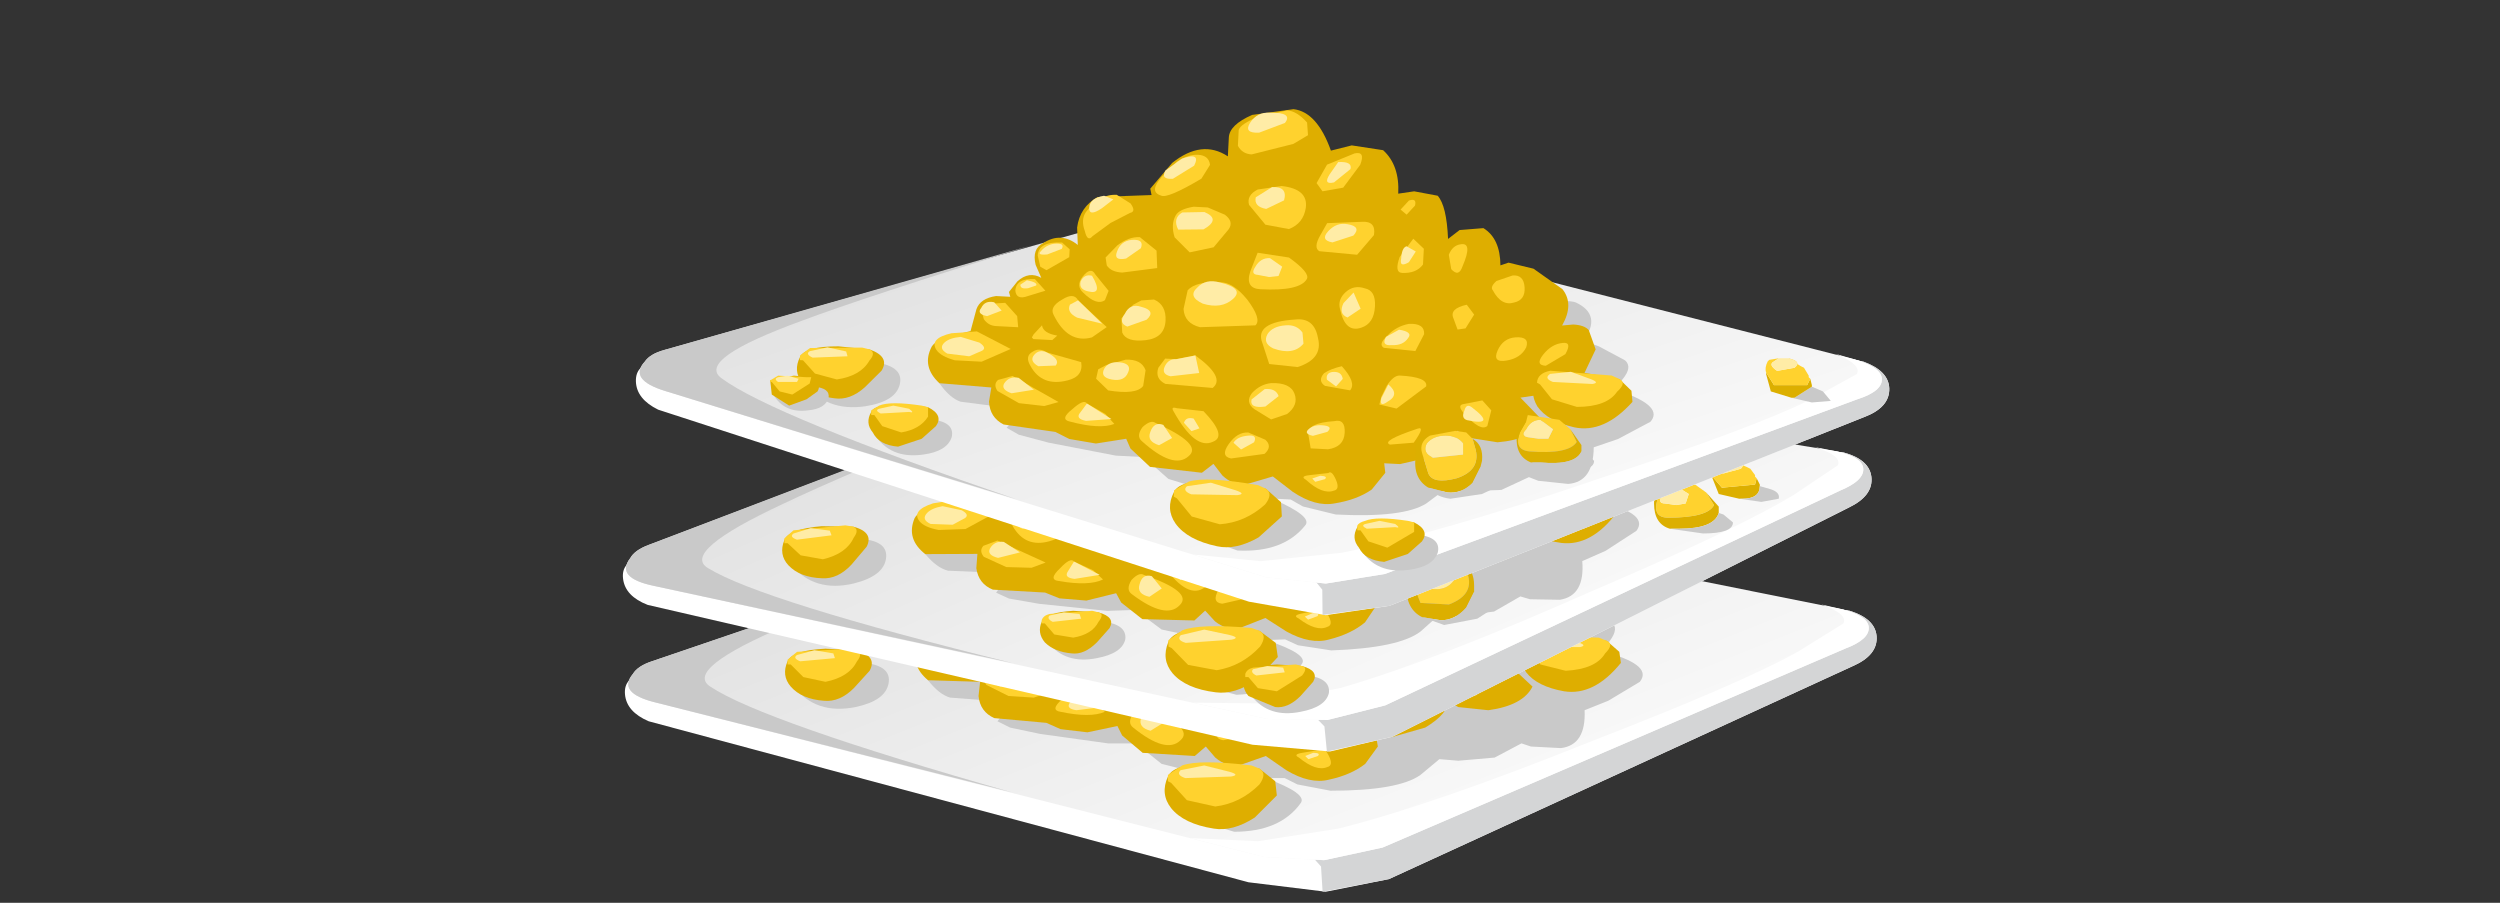 <?xml version="1.0" encoding="UTF-8" standalone="no"?>
<svg xmlns:xlink="http://www.w3.org/1999/xlink" height="28.6px" width="79.2px" xmlns="http://www.w3.org/2000/svg">
  <rect width="100%" height="100%" fill="#333333" stroke="none"/>
  <g transform="matrix(1.0, 0.0, 0.0, 1.0, 0.0, 0.0)">
    <use height="15.95" transform="matrix(1.0, 0.0, 0.0, 1.0, 19.8, 12.3)" width="39.65" xlink:href="#sprite0"/>
    <use height="15.95" transform="matrix(0.999, -0.035, 0.035, 0.999, 19.4, 8.65)" width="39.65" xlink:href="#sprite0"/>
    <use height="8.0" transform="matrix(1.0, 0.0, 0.0, 1.0, 32.95, 14.6)" width="23.4" xlink:href="#shape1"/>
    <use height="15.95" transform="matrix(0.999, 0.052, -0.052, 0.999, 20.65, 2.4)" width="39.65" xlink:href="#sprite0"/>
    <use height="6.7" transform="matrix(1.0, 0.0, 0.0, 1.0, 24.35, 11.35)" width="33.65" xlink:href="#shape2"/>
  </g>
  <defs>
    <g id="sprite0" transform="matrix(1.0, 0.0, 0.0, 1.0, 0.0, 0.0)">
      <use height="15.95" transform="matrix(1.0, 0.0, 0.0, 1.0, 0.0, 0.0)" width="39.65" xlink:href="#shape0"/>
    </g>
    <g id="shape0" transform="matrix(1.0, 0.0, 0.0, 1.0, 0.0, 0.0)">
      <path d="M24.2 15.55 L22.2 15.95 19.75 15.65 0.75 10.55 Q0.05 10.25 0.0 9.7 -0.05 9.15 0.6 9.05 L1.25 9.05 2.05 9.1 14.05 4.8 Q16.3 4.0 17.2 3.85 L19.1 3.75 38.8 7.05 Q39.6 7.3 39.65 7.85 39.7 8.45 38.9 8.8 L24.2 15.55" fill="#ffffff" fill-rule="evenodd" stroke="none"/>
      <path d="M32.7 6.25 L33.65 6.25 38.8 7.05 Q39.6 7.3 39.65 7.85 39.7 8.45 38.9 8.8 L24.2 15.55 22.1 15.95 22.05 15.15 21.6 14.65 32.7 6.25" fill="#d4d5d6" fill-rule="evenodd" stroke="none"/>
      <path d="M24.0 14.55 L22.15 14.95 20.25 14.85 0.95 9.95 Q-0.25 9.65 0.25 9.05 0.4 8.8 0.85 8.65 L14.1 4.15 17.2 3.2 19.1 3.1 38.55 7.0 Q39.35 7.2 39.4 7.55 39.45 7.95 38.65 8.25 L24.0 14.55" fill="url(#gradient0)" fill-rule="evenodd" stroke="none"/>
      <path d="M12.25 12.8 L0.95 9.95 Q-0.25 9.65 0.25 9.05 0.4 8.8 0.85 8.65 L12.25 4.75 Q7.1 6.65 5.15 7.5 1.85 8.9 2.7 9.45 4.35 10.55 12.25 12.8" fill="#c9c9c9" fill-rule="evenodd" stroke="none"/>
      <path d="M38.55 7.0 Q39.35 7.2 39.4 7.55 39.45 7.95 38.65 8.25 L24.0 14.55 22.15 14.95 20.25 14.85 17.9 14.25 20.05 14.35 22.6 13.95 Q25.6 13.2 30.7 11.15 35.35 9.35 37.15 8.35 L38.6 7.45 Q38.75 7.15 37.9 6.85 L38.55 7.0" fill="#ffffff" fill-rule="evenodd" stroke="none"/>
      <path d="M30.4 7.0 L31.25 7.4 Q31.5 7.6 31.2 8.0 30.95 8.35 31.2 8.4 32.55 8.8 32.15 9.3 L31.15 9.9 30.4 10.2 Q30.45 11.3 29.65 11.4 L28.7 11.35 28.4 11.25 27.55 11.7 26.4 11.8 25.8 11.75 25.2 12.25 Q24.5 12.75 22.35 12.75 L21.3 12.55 20.9 12.35 20.3 12.35 Q21.65 12.85 21.4 13.15 20.75 14.05 19.3 14.05 L17.8 13.6 17.3 13.15 17.8 12.1 17.0 11.9 16.5 11.5 16.25 11.25 15.3 11.25 13.15 10.95 12.2 10.75 11.8 10.55 12.25 9.95 10.3 9.8 Q9.95 9.7 9.6 9.25 L9.3 8.85 Q28.75 5.3 29.6 5.65 30.45 6.0 29.9 6.85 L30.4 7.0" fill="#c9c9c9" fill-rule="evenodd" stroke="none"/>
      <path d="M25.45 3.85 L25.8 3.55 26.55 3.45 Q27.1 3.75 27.15 4.6 L27.4 4.5 28.2 4.65 29.15 5.25 Q29.55 5.7 29.2 6.4 L29.55 6.35 Q29.9 6.35 30.05 6.5 L30.3 7.1 29.95 7.95 28.75 8.6 28.0 8.75 28.75 9.45 Q28.45 10.05 27.35 10.2 L26.4 10.1 26.05 9.9 Q26.1 10.3 25.35 10.75 L24.3 11.05 23.8 11.05 23.85 11.35 23.45 11.9 Q23.0 12.25 22.3 12.4 21.7 12.55 20.95 12.1 L20.3 11.65 19.45 11.95 Q19.05 12.0 18.7 11.7 L18.4 11.35 18.05 11.65 16.4 11.55 15.75 11.0 15.6 10.7 14.65 10.9 13.8 10.8 13.35 10.6 11.7 10.45 Q11.25 10.25 11.2 9.75 L11.25 9.3 9.6 9.25 Q9.0 8.75 9.3 8.1 9.45 7.85 10.0 7.7 L10.5 7.55 10.65 6.85 Q10.75 6.5 11.25 6.4 L11.7 6.4 11.65 6.25 11.9 5.9 Q12.25 5.55 12.65 5.75 L12.45 5.35 Q12.3 4.85 12.65 4.65 13.2 4.25 13.75 4.65 L13.7 4.1 Q13.75 3.45 14.3 3.1 L16.0 2.95 15.95 2.75 16.6 1.9 Q17.5 1.1 18.35 1.6 L18.35 1.0 Q18.35 0.6 19.05 0.25 L20.35 0.0 Q21.1 0.05 21.6 1.25 L22.25 1.05 23.25 1.15 Q23.8 1.6 23.8 2.5 L24.3 2.4 25.05 2.5 Q25.35 2.8 25.45 3.85" fill="#deae00" fill-rule="evenodd" stroke="none"/>
      <path d="M10.7 7.55 L11.8 8.05 10.9 8.5 10.05 8.5 Q9.6 8.4 9.45 8.2 9.2 7.85 9.9 7.65 L10.7 7.55" fill="#ffd22e" fill-rule="evenodd" stroke="none"/>
      <path d="M11.9 8.9 L12.5 9.2 13.4 9.65 12.95 9.8 12.15 9.75 11.45 9.4 Q11.3 9.2 11.45 9.05 L11.9 8.9" fill="#ffd22e" fill-rule="evenodd" stroke="none"/>
      <path d="M20.15 0.05 Q20.45 0.05 20.8 0.4 L20.85 0.8 20.4 1.1 19.1 1.5 Q18.8 1.5 18.65 1.25 L18.65 0.75 Q18.7 0.55 19.25 0.3 L20.15 0.05" fill="#ffd22e" fill-rule="evenodd" stroke="none"/>
      <path d="M17.4 1.6 Q17.75 1.6 17.8 1.9 L17.55 2.35 Q16.5 3.05 16.3 2.95 15.9 2.85 16.3 2.35 L16.75 1.85 Q17.1 1.6 17.4 1.6" fill="#ffd22e" fill-rule="evenodd" stroke="none"/>
      <path d="M14.9 3.0 L15.35 3.25 Q15.55 3.5 15.35 3.55 L14.75 3.9 14.2 4.35 Q14.05 4.55 13.95 4.2 13.8 3.85 13.95 3.6 14.35 3.0 14.9 3.0" fill="#ffd22e" fill-rule="evenodd" stroke="none"/>
      <path d="M15.7 4.3 L16.25 4.7 16.3 5.25 15.2 5.45 Q14.85 5.45 14.7 5.25 L14.65 5.0 15.0 4.6 Q15.35 4.3 15.7 4.3" fill="#ffd22e" fill-rule="evenodd" stroke="none"/>
      <path d="M13.25 4.6 L13.5 4.8 13.5 5.05 12.8 5.5 12.6 5.4 12.5 5.05 Q12.5 4.6 13.25 4.6" fill="#ffd22e" fill-rule="evenodd" stroke="none"/>
      <path d="M12.45 5.8 L12.8 6.15 12.25 6.35 Q11.9 6.5 11.85 6.2 11.85 5.8 12.45 5.8" fill="#ffd22e" fill-rule="evenodd" stroke="none"/>
      <path d="M11.55 6.6 L11.95 7.0 12.0 7.35 11.3 7.35 Q11.05 7.35 10.9 7.15 L10.8 6.85 11.1 6.65 11.55 6.6" fill="#ffd22e" fill-rule="evenodd" stroke="none"/>
      <path d="M13.85 6.4 L14.8 7.2 14.35 7.55 Q13.6 7.8 13.1 6.9 12.95 6.65 13.35 6.4 13.7 6.15 13.85 6.4" fill="#ffd22e" fill-rule="evenodd" stroke="none"/>
      <path d="M14.35 5.55 L14.8 6.05 14.7 6.35 Q14.45 6.55 14.0 6.15 13.75 5.95 13.95 5.65 14.2 5.3 14.35 5.55" fill="#ffd22e" fill-rule="evenodd" stroke="none"/>
      <path d="M12.95 8.1 L14.05 8.35 Q14.15 8.8 13.65 8.95 12.85 9.2 12.45 8.55 12.25 8.25 12.5 8.1 12.7 7.95 12.95 8.1" fill="#ffd22e" fill-rule="evenodd" stroke="none"/>
      <path d="M12.75 7.25 Q12.8 7.5 13.25 7.55 L13.1 7.7 12.5 7.7 12.45 7.65 12.5 7.55 12.75 7.25" fill="#ffd22e" fill-rule="evenodd" stroke="none"/>
      <path d="M17.8 3.25 L18.35 3.45 Q18.65 3.65 18.5 3.9 L18.05 4.5 17.3 4.7 16.8 4.25 Q16.65 3.85 16.8 3.55 16.9 3.35 17.35 3.25 L17.8 3.25" fill="#ffd22e" fill-rule="evenodd" stroke="none"/>
      <path d="M20.1 2.45 Q20.95 2.5 20.9 3.1 20.85 3.6 20.4 3.8 L19.65 3.7 19.1 3.1 Q19.0 2.8 19.35 2.6 L20.1 2.45" fill="#ffd22e" fill-rule="evenodd" stroke="none"/>
      <path d="M22.35 1.3 Q22.7 1.2 22.55 1.65 L22.05 2.4 21.4 2.55 21.2 2.3 21.5 1.7 22.35 1.3" fill="#ffd22e" fill-rule="evenodd" stroke="none"/>
      <path d="M16.25 6.25 Q16.65 6.4 16.65 6.9 16.65 7.45 16.05 7.55 15.45 7.65 15.3 7.35 L15.25 6.9 15.6 6.45 15.85 6.3 16.25 6.25" fill="#ffd22e" fill-rule="evenodd" stroke="none"/>
      <path d="M15.45 8.2 Q15.95 8.15 16.1 8.5 L16.05 9.0 Q15.85 9.3 14.95 9.2 L14.55 8.85 14.6 8.55 14.85 8.4 15.45 8.2" fill="#ffd22e" fill-rule="evenodd" stroke="none"/>
      <path d="M14.3 9.65 L14.9 9.95 15.2 10.25 Q14.75 10.45 13.8 10.25 13.45 10.2 13.85 9.85 14.2 9.5 14.3 9.65" fill="#ffd22e" fill-rule="evenodd" stroke="none"/>
      <path d="M16.5 10.15 Q18.05 10.75 17.6 11.15 17.15 11.6 16.1 10.75 15.9 10.6 16.1 10.3 16.35 10.05 16.5 10.15" fill="#ffd22e" fill-rule="evenodd" stroke="none"/>
      <path d="M17.65 7.95 Q18.65 8.6 18.25 8.95 L16.75 8.9 Q16.4 8.75 16.5 8.4 L16.7 8.1 17.05 8.1 17.65 7.95" fill="#ffd22e" fill-rule="evenodd" stroke="none"/>
      <path d="M18.3 5.6 Q18.7 5.55 19.2 6.1 19.7 6.7 19.5 6.9 L17.75 7.05 Q17.25 6.95 17.2 6.5 L17.3 5.9 Q17.55 5.6 18.3 5.6" fill="#ffd22e" fill-rule="evenodd" stroke="none"/>
      <path d="M18.0 9.7 Q18.8 10.45 18.35 10.65 17.8 10.95 17.05 9.75 16.95 9.6 17.15 9.65 L18.0 9.7" fill="#ffd22e" fill-rule="evenodd" stroke="none"/>
      <path d="M19.45 10.3 L20.0 10.5 Q20.25 10.7 20.0 10.95 L18.95 11.15 Q18.6 11.1 18.85 10.7 19.1 10.3 19.45 10.3" fill="#ffd22e" fill-rule="evenodd" stroke="none"/>
      <path d="M20.1 8.7 Q20.7 8.65 20.85 9.0 21.0 9.35 20.65 9.65 L20.15 9.85 19.6 9.55 Q19.3 9.35 19.5 9.05 19.75 8.75 20.1 8.7" fill="#ffd22e" fill-rule="evenodd" stroke="none"/>
      <path d="M20.75 6.65 Q21.35 6.55 21.5 7.2 21.7 7.85 20.9 8.15 L20.0 8.1 19.75 7.45 Q19.45 6.8 20.75 6.65" fill="#ffd22e" fill-rule="evenodd" stroke="none"/>
      <path d="M20.45 4.7 Q21.15 5.15 21.05 5.35 20.85 5.75 19.6 5.75 19.1 5.75 19.25 5.2 L19.45 4.6 20.45 4.7" fill="#ffd22e" fill-rule="evenodd" stroke="none"/>
      <path d="M22.7 3.45 Q23.15 3.4 23.1 3.85 L22.6 4.5 21.4 4.45 Q21.2 4.35 21.4 3.95 L21.6 3.55 22.7 3.45" fill="#ffd22e" fill-rule="evenodd" stroke="none"/>
      <path d="M22.9 5.55 Q23.25 5.6 23.25 6.1 23.25 6.65 22.85 6.8 22.35 7.0 22.15 6.25 22.05 5.95 22.3 5.7 22.55 5.45 22.9 5.55" fill="#ffd22e" fill-rule="evenodd" stroke="none"/>
      <path d="M22.3 8.05 Q22.8 8.55 22.6 8.8 L21.8 8.7 Q21.55 8.55 21.75 8.3 21.95 8.15 22.3 8.05" fill="#ffd22e" fill-rule="evenodd" stroke="none"/>
      <path d="M22.15 9.8 Q22.5 9.7 22.5 10.15 22.5 10.6 22.0 10.7 L21.45 10.7 21.35 10.25 Q21.3 9.9 22.15 9.8" fill="#ffd22e" fill-rule="evenodd" stroke="none"/>
      <path d="M24.15 8.25 Q25.05 8.25 25.0 8.55 L24.1 9.3 23.55 9.2 23.6 8.95 23.75 8.6 Q23.95 8.25 24.15 8.25" fill="#ffd22e" fill-rule="evenodd" stroke="none"/>
      <path d="M24.35 6.6 Q24.85 6.55 24.85 6.9 L24.6 7.45 23.6 7.4 Q23.4 7.3 23.7 7.0 23.95 6.7 24.35 6.6" fill="#ffd22e" fill-rule="evenodd" stroke="none"/>
      <path d="M24.35 3.9 L24.7 4.2 24.7 4.7 Q24.5 5.0 24.05 5.0 23.8 5.0 23.95 4.5 L24.35 3.9" fill="#ffd22e" fill-rule="evenodd" stroke="none"/>
      <path d="M25.85 4.0 Q26.25 3.9 25.95 4.7 25.85 5.05 25.6 4.8 L25.5 4.35 Q25.6 4.05 25.85 4.0" fill="#ffd22e" fill-rule="evenodd" stroke="none"/>
      <path d="M24.15 2.7 Q24.4 2.6 24.35 2.85 L24.1 3.15 23.9 3.0 24.15 2.7" fill="#ffd22e" fill-rule="evenodd" stroke="none"/>
      <path d="M27.55 4.9 Q27.9 4.85 27.95 5.25 28.0 5.65 27.65 5.75 27.25 5.9 26.95 5.4 26.85 5.3 27.05 5.1 L27.55 4.9" fill="#ffd22e" fill-rule="evenodd" stroke="none"/>
      <path d="M26.15 5.9 L26.4 6.2 26.15 6.65 25.9 6.7 25.75 6.35 Q25.6 6.05 26.15 5.9" fill="#ffd22e" fill-rule="evenodd" stroke="none"/>
      <path d="M27.75 6.85 Q28.2 6.8 28.1 7.15 27.95 7.5 27.5 7.6 27.05 7.7 27.2 7.3 27.35 6.9 27.75 6.85" fill="#ffd22e" fill-rule="evenodd" stroke="none"/>
      <path d="M26.8 8.9 L27.1 9.2 27.0 9.7 Q26.8 9.9 26.25 9.35 26.0 9.1 26.2 9.05 L26.8 8.9" fill="#ffd22e" fill-rule="evenodd" stroke="none"/>
      <path d="M29.25 6.95 Q29.55 6.9 29.35 7.3 L28.75 7.7 Q28.4 7.7 28.65 7.35 28.9 7.0 29.25 6.95" fill="#ffd22e" fill-rule="evenodd" stroke="none"/>
      <path d="M24.8 9.9 Q25.05 9.8 24.7 10.35 L23.95 10.45 Q23.65 10.35 24.8 9.9" fill="#ffd22e" fill-rule="evenodd" stroke="none"/>
      <path d="M22.05 11.45 Q22.15 11.35 22.3 11.65 22.45 11.95 22.25 12.0 21.9 12.15 21.35 11.7 21.15 11.6 21.45 11.55 L22.05 11.45" fill="#ffd22e" fill-rule="evenodd" stroke="none"/>
      <path d="M19.6 0.15 Q20.35 0.1 20.1 0.45 L19.3 0.8 Q18.8 0.85 19.0 0.5 19.2 0.15 19.6 0.15" fill="#ffeca6" fill-rule="evenodd" stroke="none"/>
      <path d="M16.9 1.75 Q17.5 1.5 17.3 1.95 L16.65 2.4 Q16.25 2.45 16.4 2.15 L16.9 1.75" fill="#ffeca6" fill-rule="evenodd" stroke="none"/>
      <path d="M14.45 3.45 Q14.05 3.75 14.05 3.45 14.05 3.15 14.5 3.05 L14.8 3.15 14.45 3.45" fill="#ffeca6" fill-rule="evenodd" stroke="none"/>
      <path d="M13.0 4.65 Q13.35 4.6 13.25 4.8 L12.8 5.0 Q12.45 5.05 12.6 4.9 12.75 4.7 13.0 4.65" fill="#ffeca6" fill-rule="evenodd" stroke="none"/>
      <path d="M12.2 5.85 Q12.55 5.9 12.5 6.0 L12.25 6.1 Q12.0 6.15 12.0 6.0 L12.2 5.85" fill="#ffeca6" fill-rule="evenodd" stroke="none"/>
      <path d="M11.2 6.6 L11.45 6.85 11.0 7.05 Q10.65 7.0 10.8 6.8 10.9 6.55 11.2 6.6" fill="#ffeca6" fill-rule="evenodd" stroke="none"/>
      <path d="M10.2 7.75 L10.8 7.9 Q11.05 8.05 10.9 8.15 L10.5 8.35 9.8 8.3 Q9.5 8.15 9.7 7.95 9.85 7.8 10.2 7.75" fill="#ffeca6" fill-rule="evenodd" stroke="none"/>
      <path d="M17.7 3.4 Q18.25 3.6 17.7 3.95 L16.9 4.0 Q16.7 3.65 17.0 3.45 L17.7 3.4" fill="#ffeca6" fill-rule="evenodd" stroke="none"/>
      <path d="M15.45 4.4 Q15.85 4.35 15.75 4.65 L15.3 5.0 Q14.9 5.1 15.0 4.8 15.1 4.45 15.45 4.4" fill="#ffeca6" fill-rule="evenodd" stroke="none"/>
      <path d="M14.25 5.6 Q14.65 6.2 14.15 6.1 13.85 6.05 13.9 5.8 14.0 5.55 14.25 5.6" fill="#ffeca6" fill-rule="evenodd" stroke="none"/>
      <path d="M13.85 6.4 L14.65 7.1 13.85 6.95 Q13.5 6.8 13.6 6.55 L13.85 6.4" fill="#ffeca6" fill-rule="evenodd" stroke="none"/>
      <path d="M12.95 8.1 Q13.4 8.3 13.25 8.5 L12.7 8.55 Q12.4 8.4 12.55 8.2 12.7 8.0 12.95 8.1" fill="#ffeca6" fill-rule="evenodd" stroke="none"/>
      <path d="M12.1 8.95 L12.6 9.3 11.9 9.45 Q11.55 9.35 11.65 9.15 11.8 8.9 12.1 8.95" fill="#ffeca6" fill-rule="evenodd" stroke="none"/>
      <path d="M15.85 6.5 Q16.35 6.6 16.05 6.9 L15.45 7.15 Q15.15 7.05 15.35 6.75 15.5 6.4 15.85 6.5" fill="#ffeca6" fill-rule="evenodd" stroke="none"/>
      <path d="M17.05 8.1 L17.65 7.95 17.8 8.5 16.9 8.65 Q16.6 8.6 16.7 8.35 16.8 8.1 17.05 8.1" fill="#ffeca6" fill-rule="evenodd" stroke="none"/>
      <path d="M19.85 4.75 L20.25 5.0 20.15 5.3 19.85 5.35 19.5 5.3 Q19.25 5.3 19.4 5.05 19.55 4.75 19.85 4.75" fill="#ffeca6" fill-rule="evenodd" stroke="none"/>
      <path d="M19.8 2.5 Q20.3 2.45 20.2 2.9 L19.65 3.2 Q19.25 3.15 19.3 2.85 L19.8 2.5" fill="#ffeca6" fill-rule="evenodd" stroke="none"/>
      <path d="M21.85 1.6 Q22.3 1.55 22.25 1.8 L21.75 2.25 Q21.4 2.35 21.6 2.0 L21.85 1.6" fill="#ffeca6" fill-rule="evenodd" stroke="none"/>
      <path d="M22.25 3.55 Q22.7 3.6 22.45 3.9 L21.8 4.15 Q21.4 4.1 21.65 3.8 21.9 3.5 22.25 3.55" fill="#ffeca6" fill-rule="evenodd" stroke="none"/>
      <path d="M20.45 6.85 Q20.8 6.8 21.0 7.05 L21.05 7.4 Q20.75 7.8 20.1 7.6 19.75 7.45 19.9 7.15 20.05 6.9 20.45 6.85" fill="#ffeca6" fill-rule="evenodd" stroke="none"/>
      <path d="M18.3 5.6 Q19.1 5.75 18.75 6.1 18.4 6.45 17.8 6.3 17.3 6.1 17.6 5.8 17.85 5.5 18.3 5.6" fill="#ffeca6" fill-rule="evenodd" stroke="none"/>
      <path d="M15.35 8.3 Q15.65 8.35 15.55 8.6 15.45 8.9 15.05 8.85 14.65 8.8 14.8 8.5 14.95 8.25 15.35 8.3" fill="#ffeca6" fill-rule="evenodd" stroke="none"/>
      <path d="M14.3 9.65 L15.1 10.1 14.3 10.2 Q13.95 10.15 14.1 9.95 L14.3 9.65" fill="#ffeca6" fill-rule="evenodd" stroke="none"/>
      <path d="M16.75 10.2 L17.05 10.6 16.65 10.85 Q16.25 10.75 16.35 10.45 16.45 10.1 16.75 10.2" fill="#ffeca6" fill-rule="evenodd" stroke="none"/>
      <path d="M17.7 9.95 L17.9 10.25 17.65 10.35 17.4 10.1 Q17.45 9.9 17.7 9.95" fill="#ffeca6" fill-rule="evenodd" stroke="none"/>
      <path d="M19.9 8.9 Q20.25 8.85 20.35 9.1 L19.95 9.45 Q19.45 9.55 19.5 9.25 L19.9 8.9" fill="#ffeca6" fill-rule="evenodd" stroke="none"/>
      <path d="M19.45 10.4 Q19.75 10.35 19.65 10.6 L19.25 10.85 19.0 10.65 Q19.1 10.45 19.45 10.4" fill="#ffeca6" fill-rule="evenodd" stroke="none"/>
      <path d="M22.55 5.7 L22.8 6.2 22.4 6.5 Q22.1 6.4 22.25 6.05 L22.55 5.7" fill="#ffeca6" fill-rule="evenodd" stroke="none"/>
      <path d="M24.05 6.8 Q24.5 6.85 24.35 7.05 24.2 7.3 23.85 7.3 23.5 7.35 23.65 7.05 L24.05 6.8" fill="#ffeca6" fill-rule="evenodd" stroke="none"/>
      <path d="M22.0 8.25 Q22.3 8.2 22.35 8.45 L22.15 8.7 21.85 8.5 Q21.8 8.3 22.0 8.25" fill="#ffeca6" fill-rule="evenodd" stroke="none"/>
      <path d="M21.75 9.95 Q22.15 9.95 21.95 10.15 L21.5 10.3 Q21.2 10.25 21.35 10.1 21.5 9.95 21.75 9.95" fill="#ffeca6" fill-rule="evenodd" stroke="none"/>
      <path d="M23.8 8.55 Q24.2 8.85 23.8 9.1 23.55 9.3 23.6 9.0 L23.8 8.55" fill="#ffeca6" fill-rule="evenodd" stroke="none"/>
      <path d="M21.8 11.55 Q22.05 11.55 21.95 11.65 L21.65 11.75 21.55 11.65 21.8 11.55" fill="#ffeca6" fill-rule="evenodd" stroke="none"/>
      <path d="M26.5 9.15 Q27.3 9.7 26.35 9.55 26.15 9.5 26.25 9.25 26.3 9.0 26.5 9.15" fill="#ffeca6" fill-rule="evenodd" stroke="none"/>
      <path d="M24.15 4.15 L24.45 4.3 24.25 4.65 Q23.95 4.85 24.0 4.55 24.0 4.2 24.15 4.15" fill="#ffeca6" fill-rule="evenodd" stroke="none"/>
      <path d="M31.1 8.0 L31.5 8.35 31.55 8.7 Q30.7 9.75 29.75 9.6 28.9 9.45 28.55 9.0 28.25 8.55 28.5 8.1 28.7 7.75 29.9 7.85 L31.1 8.0" fill="#deae00" fill-rule="evenodd" stroke="none"/>
      <path d="M28.6 8.3 L28.5 8.25 Q28.5 7.95 28.9 7.85 L30.85 7.9 31.1 8.0 Q31.35 8.1 31.05 8.4 30.75 8.9 29.8 8.95 L29.0 8.75 28.6 8.3" fill="#ffd22e" fill-rule="evenodd" stroke="none"/>
      <path d="M29.55 7.85 L30.2 8.05 Q30.5 8.15 30.25 8.2 L29.0 8.2 Q28.7 8.1 28.9 7.95 L29.55 7.85" fill="#ffeca6" fill-rule="evenodd" stroke="none"/>
      <path d="M20.1 12.05 L20.6 12.45 20.65 12.9 19.95 13.6 Q19.25 14.05 18.65 13.95 17.7 13.8 17.3 13.3 16.95 12.85 17.2 12.3 17.4 11.85 18.8 11.9 L20.1 12.05" fill="#deae00" fill-rule="evenodd" stroke="none"/>
      <path d="M17.2 12.25 L17.65 11.95 Q18.2 11.75 19.85 11.95 L20.1 12.05 Q20.35 12.2 20.1 12.55 19.5 13.15 18.7 13.25 L17.8 13.05 17.3 12.5 17.2 12.45 17.2 12.25" fill="#ffd22e" fill-rule="evenodd" stroke="none"/>
      <path d="M18.35 11.95 L19.15 12.15 Q19.5 12.25 19.2 12.3 L17.75 12.35 Q17.45 12.25 17.6 12.1 L18.35 11.95" fill="#ffeca6" fill-rule="evenodd" stroke="none"/>
      <path d="M5.35 9.45 L6.05 9.0 Q6.85 8.6 7.6 8.7 8.45 8.8 8.35 9.35 8.25 9.9 7.3 10.1 6.05 10.35 5.35 9.45" fill="#c9c9c9" fill-rule="evenodd" stroke="none"/>
      <path d="M7.35 8.3 Q8.0 8.5 7.75 8.95 L7.25 9.5 Q6.8 9.95 6.3 9.9 5.6 9.85 5.25 9.45 4.95 9.1 5.15 8.65 5.3 8.3 6.35 8.25 L7.35 8.3" fill="#deae00" fill-rule="evenodd" stroke="none"/>
      <path d="M5.25 8.75 L5.15 8.75 5.15 8.6 5.45 8.35 7.1 8.25 7.35 8.3 Q7.55 8.4 7.35 8.65 7.1 9.15 6.35 9.3 L5.65 9.15 5.25 8.75" fill="#ffd22e" fill-rule="evenodd" stroke="none"/>
      <path d="M6.0 8.3 L6.6 8.4 6.65 8.55 5.55 8.65 Q5.3 8.55 5.45 8.45 L6.0 8.3" fill="#ffeca6" fill-rule="evenodd" stroke="none"/>
    </g>
    <linearGradient gradientTransform="matrix(0.004, 0.01, 0.01, -0.004, 20.5, 10.6)" gradientUnits="userSpaceOnUse" id="gradient0" spreadMethod="pad" x1="-819.2" x2="819.2">
      <stop offset="0.0" stop-color="#e3e3e3"/>
      <stop offset="1.0" stop-color="#ffffff"/>
    </linearGradient>
    <g id="shape1" transform="matrix(1.0, 0.0, 0.0, 1.0, -32.95, -14.6)">
      <path d="M33.2 20.35 L33.75 19.95 Q34.4 19.65 35.0 19.7 35.7 19.8 35.65 20.25 35.55 20.7 34.75 20.85 33.75 21.05 33.2 20.35" fill="#c9c9c9" fill-rule="evenodd" stroke="none"/>
      <path d="M34.8 19.4 Q35.35 19.55 35.15 19.9 L34.75 20.35 Q34.35 20.75 33.95 20.7 33.4 20.65 33.1 20.35 32.85 20.05 33.0 19.7 33.15 19.4 34.0 19.35 L34.8 19.4" fill="#deae00" fill-rule="evenodd" stroke="none"/>
      <path d="M33.1 19.75 L33.0 19.75 33.0 19.65 Q33.05 19.5 33.25 19.45 L34.6 19.35 34.8 19.4 Q35.0 19.45 34.8 19.7 34.6 20.1 34.0 20.2 L33.4 20.1 33.1 19.75" fill="#ffd22e" fill-rule="evenodd" stroke="none"/>
      <path d="M33.7 19.4 L34.2 19.45 34.25 19.6 33.35 19.7 Q33.15 19.6 33.25 19.5 L33.7 19.4" fill="#ffeca6" fill-rule="evenodd" stroke="none"/>
      <path d="M39.65 22.05 L40.2 21.65 Q40.85 21.35 41.45 21.4 42.15 21.5 42.1 21.95 42.0 22.4 41.2 22.55 40.2 22.75 39.65 22.05" fill="#c9c9c9" fill-rule="evenodd" stroke="none"/>
      <path d="M41.25 21.1 Q41.8 21.25 41.6 21.6 L41.2 22.05 Q40.8 22.45 40.4 22.4 L39.55 22.05 Q39.3 21.75 39.45 21.4 39.6 21.1 40.45 21.05 L41.25 21.1" fill="#deae00" fill-rule="evenodd" stroke="none"/>
      <path d="M39.55 21.45 L39.45 21.45 39.45 21.35 Q39.5 21.2 39.7 21.15 L41.05 21.05 41.25 21.1 Q41.45 21.15 41.25 21.4 L40.45 21.9 39.85 21.8 39.55 21.45" fill="#ffd22e" fill-rule="evenodd" stroke="none"/>
      <path d="M40.15 21.1 L40.65 21.15 40.7 21.3 39.8 21.4 Q39.6 21.3 39.7 21.2 L40.15 21.1" fill="#ffeca6" fill-rule="evenodd" stroke="none"/>
      <path d="M55.65 15.15 L55.75 15.35 55.75 15.4 Q55.75 15.8 55.2 15.8 L55.1 15.8 54.45 15.65 54.25 15.15 54.25 15.1 54.55 15.45 55.6 15.35 55.65 15.15" fill="#dcaf00" fill-rule="evenodd" stroke="none"/>
      <path d="M55.1 15.8 L55.2 15.8 Q55.75 15.8 55.75 15.4 L56.1 15.5 Q56.4 15.6 56.35 15.8 L55.8 15.9 55.1 15.8" fill="#c9c9c9" fill-rule="evenodd" stroke="none"/>
      <path d="M55.65 15.15 L55.6 15.35 54.55 15.45 54.25 15.1 Q54.2 14.95 54.3 14.75 L54.35 14.7 54.6 14.6 54.5 14.7 Q54.3 14.85 54.6 15.0 L55.15 14.85 Q55.35 14.65 54.9 14.6 L55.35 14.8 55.45 14.85 55.6 15.05 55.6 15.1 55.65 15.15" fill="#ffd22e" fill-rule="evenodd" stroke="none"/>
      <path d="M54.6 14.6 L54.9 14.6 Q55.35 14.65 55.15 14.85 L54.6 15.0 Q54.3 14.85 54.5 14.7 L54.6 14.6" fill="#ffeca6" fill-rule="evenodd" stroke="none"/>
      <path d="M46.0 18.05 L46.05 18.4 Q45.75 18.8 45.1 18.6 44.75 18.45 44.9 18.15 L45.45 17.85 Q45.8 17.8 46.0 18.05" fill="#ffeca6" fill-rule="evenodd" stroke="none"/>
      <path d="M46.0 18.05 Q45.8 17.8 45.45 17.85 L44.9 18.15 Q44.75 18.45 45.1 18.6 45.75 18.8 46.05 18.4 L46.0 18.05 M44.95 17.9 Q45.2 17.7 45.75 17.65 L46.1 17.7 Q46.25 17.7 46.35 17.85 L46.5 18.2 Q46.7 18.85 45.9 19.15 L45.0 19.1 44.75 18.45 Q44.6 18.1 44.95 17.9" fill="#ffd22e" fill-rule="evenodd" stroke="none"/>
      <path d="M44.95 17.9 Q44.6 18.1 44.75 18.45 L45.0 19.1 45.9 19.15 Q46.7 18.85 46.5 18.2 L46.35 17.85 Q46.7 18.05 46.7 18.55 L46.7 18.75 46.45 19.25 Q46.1 19.65 45.65 19.65 L45.05 19.55 Q44.55 19.3 44.55 18.6 L44.55 18.15 44.95 17.9" fill="#dcaf00" fill-rule="evenodd" stroke="none"/>
      <path d="M46.7 18.75 L47.1 18.85 47.5 19.15 46.8 19.6 45.75 19.8 45.05 19.55 45.65 19.65 Q46.1 19.65 46.45 19.25 L46.7 18.75" fill="#c9c9c9" fill-rule="evenodd" stroke="none"/>
      <path d="M52.65 15.45 L52.7 15.25 53.7 15.35 54.05 15.6 54.3 16.0 Q54.1 16.4 52.85 16.4 52.35 16.4 52.5 15.85 L52.65 15.45 M53.1 16.0 L53.4 15.95 53.5 15.65 53.1 15.4 Q52.8 15.4 52.65 15.7 52.5 15.95 52.75 15.95 L53.1 16.0" fill="#ffd22e" fill-rule="evenodd" stroke="none"/>
      <path d="M52.65 15.45 L52.5 15.85 Q52.35 16.4 52.85 16.4 54.1 16.4 54.3 16.0 L54.05 15.6 54.45 16.05 54.45 16.25 Q54.3 16.75 53.2 16.75 L52.9 16.75 Q52.4 16.6 52.4 15.95 52.4 15.5 52.65 15.45" fill="#dcaf00" fill-rule="evenodd" stroke="none"/>
      <path d="M53.1 16.0 L52.75 15.95 Q52.5 15.95 52.65 15.7 52.8 15.4 53.1 15.4 L53.5 15.65 53.4 15.95 53.1 16.0" fill="#ffeca6" fill-rule="evenodd" stroke="none"/>
      <path d="M54.45 16.25 L54.6 16.3 54.9 16.55 Q54.9 16.9 53.95 16.9 L52.9 16.75 53.2 16.75 Q54.3 16.75 54.45 16.25" fill="#c9c9c9" fill-rule="evenodd" stroke="none"/>
    </g>
    <g id="shape2" transform="matrix(1.0, 0.0, 0.0, 1.0, -24.35, -11.35)">
      <path d="M27.7 13.75 L28.3 13.45 29.6 13.3 Q30.25 13.4 30.15 13.85 30.0 14.3 29.25 14.4 28.2 14.55 27.7 13.75" fill="#c9c9c9" fill-rule="evenodd" stroke="none"/>
      <path d="M29.4 12.9 Q29.9 13.15 29.65 13.5 L29.2 13.9 28.45 14.15 Q27.85 14.1 27.65 13.7 27.4 13.4 27.6 13.05 27.7 12.8 28.6 12.8 L29.4 12.9" fill="#deae00" fill-rule="evenodd" stroke="none"/>
      <path d="M27.7 13.15 L27.6 13.15 27.6 13.0 27.85 12.85 Q28.2 12.7 29.2 12.85 L29.4 12.9 29.4 13.2 Q29.15 13.6 28.55 13.7 L27.95 13.5 27.7 13.15" fill="#ffd22e" fill-rule="evenodd" stroke="none"/>
      <path d="M28.3 12.85 L28.8 12.95 Q29.0 13.1 28.8 13.05 L27.9 13.1 Q27.7 13.0 27.85 12.95 L28.3 12.85" fill="#ffeca6" fill-rule="evenodd" stroke="none"/>
      <path d="M43.1 17.4 L43.7 17.1 45.0 16.95 Q45.65 17.05 45.55 17.5 45.4 17.95 44.65 18.05 43.6 18.2 43.1 17.4" fill="#c9c9c9" fill-rule="evenodd" stroke="none"/>
      <path d="M44.8 16.55 Q45.3 16.8 45.05 17.15 L44.6 17.55 43.85 17.8 Q43.25 17.75 43.05 17.35 42.8 17.05 43.0 16.7 43.1 16.45 44.0 16.45 L44.8 16.55" fill="#deae00" fill-rule="evenodd" stroke="none"/>
      <path d="M43.1 16.8 L43.0 16.8 43.0 16.65 Q43.05 16.55 43.25 16.5 43.6 16.35 44.6 16.5 L44.8 16.55 44.8 16.85 43.95 17.35 43.35 17.15 43.1 16.8" fill="#ffd22e" fill-rule="evenodd" stroke="none"/>
      <path d="M43.7 16.5 L44.2 16.6 Q44.4 16.75 44.2 16.7 L43.3 16.75 Q43.1 16.65 43.25 16.6 L43.7 16.5" fill="#ffeca6" fill-rule="evenodd" stroke="none"/>
      <path d="M57.4 12.25 L57.75 12.4 58.0 12.7 57.4 12.75 56.75 12.6 56.85 12.6 57.4 12.25" fill="#c9c9c9" fill-rule="evenodd" stroke="none"/>
      <path d="M57.4 12.25 L56.85 12.6 56.75 12.6 56.1 12.4 55.95 11.85 55.95 11.8 56.2 12.2 57.25 12.2 57.35 12.0 57.4 12.2 57.4 12.25" fill="#dcaf00" fill-rule="evenodd" stroke="none"/>
      <path d="M55.95 11.8 Q55.9 11.65 56.0 11.45 L56.05 11.4 56.35 11.35 56.2 11.45 Q56.0 11.55 56.3 11.75 L56.85 11.65 Q57.1 11.45 56.65 11.35 L57.05 11.6 57.15 11.65 57.3 11.9 57.3 11.95 57.35 12.0 57.25 12.2 56.2 12.2 55.95 11.8" fill="#ffd22e" fill-rule="evenodd" stroke="none"/>
      <path d="M56.35 11.35 L56.65 11.35 Q57.1 11.45 56.85 11.65 L56.3 11.75 Q56.0 11.55 56.2 11.45 L56.35 11.35" fill="#ffeca6" fill-rule="evenodd" stroke="none"/>
      <path d="M46.65 13.9 Q47.0 14.1 46.95 14.6 L46.9 14.8 46.65 15.3 Q46.3 15.65 45.85 15.6 L45.25 15.45 Q44.75 15.15 44.85 14.45 L44.85 14.0 Q44.95 13.85 45.3 13.8 44.95 14.0 45.05 14.35 L45.25 15.0 Q45.4 15.35 46.15 15.15 46.9 14.9 46.75 14.25 L46.65 13.9" fill="#dcaf00" fill-rule="evenodd" stroke="none"/>
      <path d="M46.65 13.9 L46.75 14.25 Q46.9 14.9 46.15 15.15 45.4 15.35 45.25 15.0 L45.05 14.35 Q44.95 14.0 45.3 13.8 L46.1 13.65 46.45 13.7 46.65 13.9 M46.35 14.05 Q46.15 13.8 45.8 13.8 45.4 13.8 45.2 14.05 45.05 14.35 45.4 14.5 L46.35 14.4 46.35 14.05" fill="#ffd22e" fill-rule="evenodd" stroke="none"/>
      <path d="M46.35 14.05 L46.35 14.4 45.4 14.5 Q45.05 14.35 45.2 14.05 45.4 13.8 45.8 13.8 46.15 13.8 46.35 14.05" fill="#ffeca6" fill-rule="evenodd" stroke="none"/>
      <path d="M45.25 15.45 L45.85 15.6 Q46.3 15.65 46.65 15.3 L46.9 14.8 47.3 14.95 47.7 15.3 46.95 15.65 45.95 15.8 Q45.5 15.75 45.25 15.45" fill="#c9c9c9" fill-rule="evenodd" stroke="none"/>
      <path d="M48.35 13.35 L48.4 13.15 49.4 13.3 49.75 13.6 49.95 14.0 Q49.7 14.4 48.45 14.3 47.95 14.25 48.15 13.7 L48.35 13.35 M48.4 13.85 L48.75 13.9 49.05 13.9 49.2 13.6 48.8 13.3 Q48.5 13.3 48.35 13.6 48.15 13.8 48.4 13.85" fill="#ffd22e" fill-rule="evenodd" stroke="none"/>
      <path d="M48.35 13.35 L48.15 13.7 Q47.95 14.25 48.45 14.3 49.7 14.4 49.95 14.0 L49.75 13.6 50.1 14.1 50.1 14.3 Q49.9 14.75 48.8 14.65 L48.5 14.65 Q48.0 14.45 48.05 13.8 48.1 13.35 48.35 13.35" fill="#dcaf00" fill-rule="evenodd" stroke="none"/>
      <path d="M48.4 13.85 Q48.15 13.8 48.35 13.6 48.5 13.3 48.8 13.3 L49.2 13.6 49.05 13.9 48.75 13.9 48.4 13.85" fill="#ffeca6" fill-rule="evenodd" stroke="none"/>
      <path d="M50.1 14.3 L50.25 14.35 50.5 14.6 Q50.5 14.95 49.55 14.9 L48.5 14.65 48.8 14.65 Q49.9 14.75 50.1 14.3" fill="#c9c9c9" fill-rule="evenodd" stroke="none"/>
      <path d="M24.5 12.5 L24.9 12.3 25.8 12.25 Q26.3 12.3 26.25 12.6 26.15 12.95 25.6 13.0 24.85 13.1 24.5 12.5" fill="#c9c9c9" fill-rule="evenodd" stroke="none"/>
      <path d="M25.7 11.95 Q26.05 12.15 25.9 12.4 L25.55 12.65 25.0 12.85 24.45 12.5 24.4 12.05 25.15 11.9 25.7 11.95" fill="#deae00" fill-rule="evenodd" stroke="none"/>
      <path d="M24.45 12.1 L24.4 12.1 24.4 12.05 24.65 11.9 25.55 11.95 25.7 11.95 25.65 12.15 25.1 12.5 24.7 12.4 24.45 12.1" fill="#ffd22e" fill-rule="evenodd" stroke="none"/>
      <path d="M24.95 11.9 L25.3 12.0 25.25 12.1 24.65 12.1 Q24.5 12.0 24.65 11.95 L24.95 11.9" fill="#ffeca6" fill-rule="evenodd" stroke="none"/>
    </g>
  </defs>
</svg>
